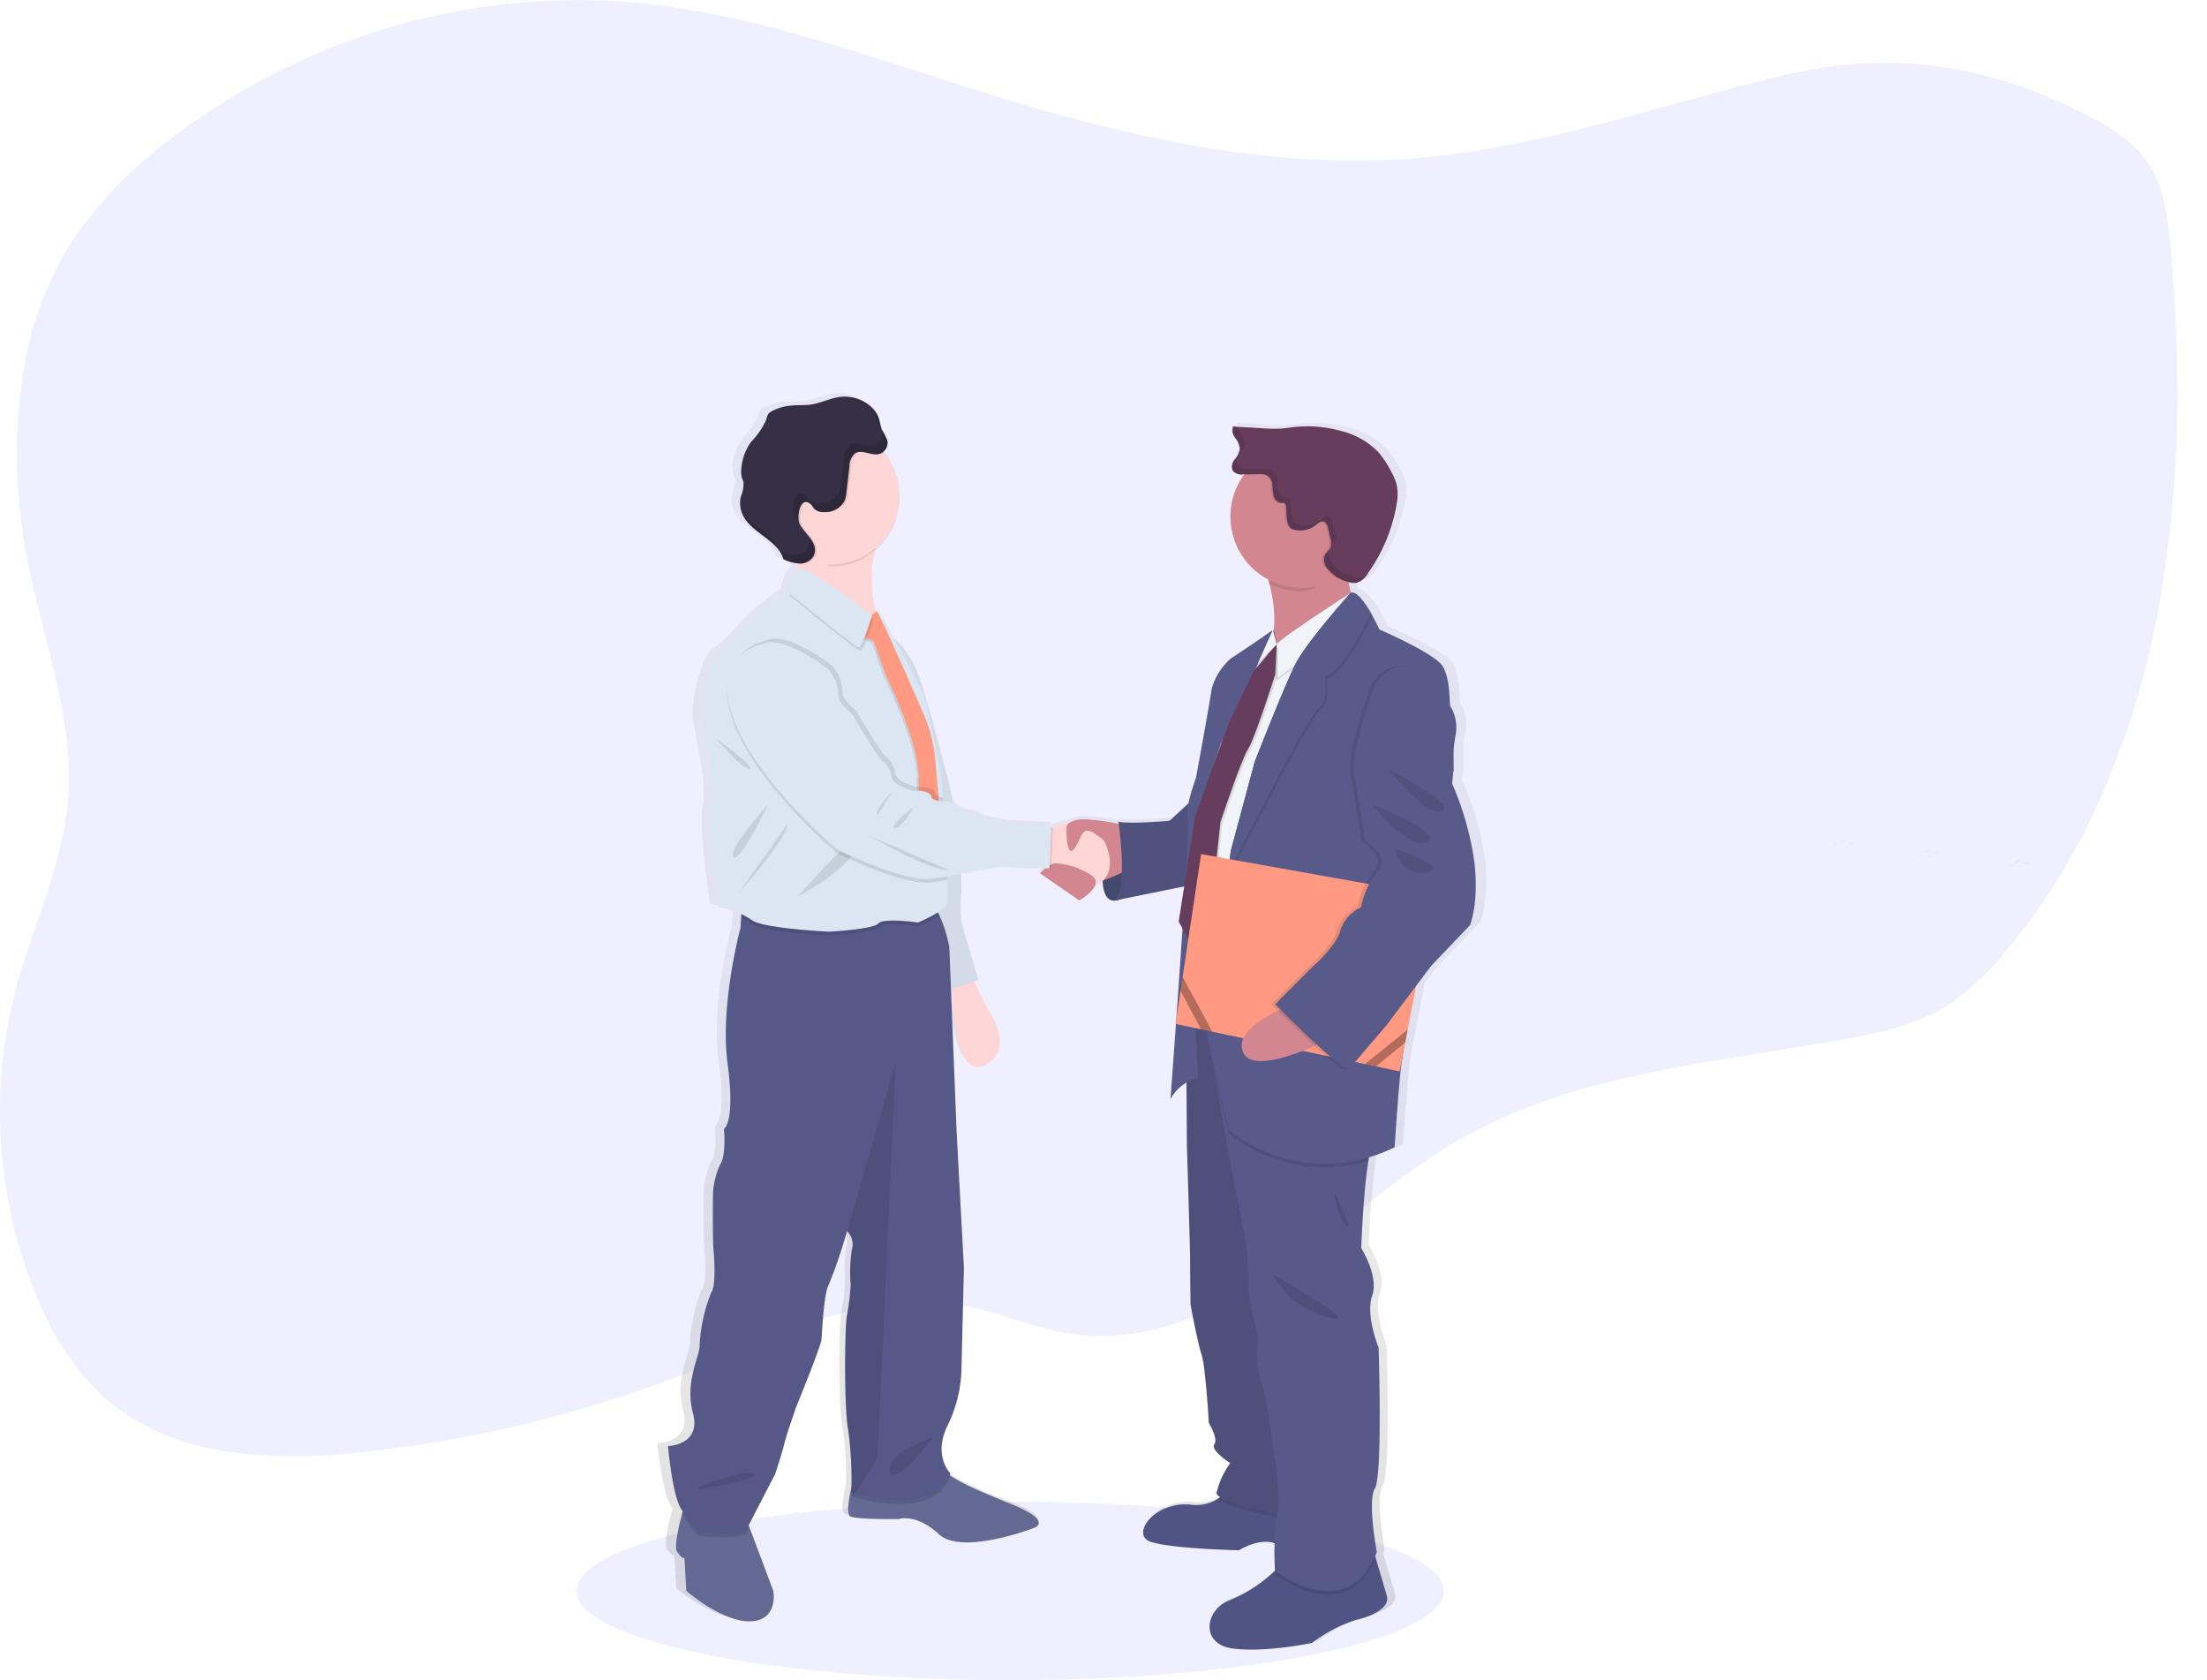 <svg xmlns="http://www.w3.org/2000/svg" xmlns:xlink="http://www.w3.org/1999/xlink" width="267.526" height="203.659" viewBox="0 0 267.526 203.659">
  <defs>
    <linearGradient id="linear-gradient" x1="0.5" y1="1" x2="0.5" gradientUnits="objectBoundingBox">
      <stop offset="0" stop-color="gray" stop-opacity="0.251"/>
      <stop offset="0.54" stop-color="gray" stop-opacity="0.122"/>
      <stop offset="1" stop-color="gray" stop-opacity="0.102"/>
    </linearGradient>
  </defs>
  <g id="professionals-illustration" transform="translate(-6.904 -1.773)">
    <path id="Path_1245" data-name="Path 1245" d="M384.983,114.812c-.049.277-.1.554-.151.828a100.354,100.354,0,0,1-8.624,26.822c-.138.277-.275.554-.415.831a76.6,76.6,0,0,1-9.722,14.714,30.817,30.817,0,0,1-6.983,6.431c-3.746,2.347-8.125,3.3-12.429,4.078-4.47.812-9,1.491-13.522,2.222q-2.409.383-4.789.812c-4.366.775-8.7,1.672-12.933,2.861a67.561,67.561,0,0,0-15.09,6.088q-.574.311-1.134.66c-.374.224-.75.451-1.119.682s-.732.461-1.093.7c-.187.121-.374.243-.558.37s-.366.24-.545.364c-.54.361-1.07.731-1.6,1.105l-.021.016c-.35.246-.7.5-1.038.75-1.957,1.426-3.873,2.913-5.789,4.411l-1.2.934-1.866,1.447c-.363.283-.735.566-1.1.847-.26.205-.519.411-.8.623-1.36,1.027-2.739,2.036-4.153,3-.335.23-.672.461-1.012.685a53.425,53.425,0,0,1-8.935,4.831l-.042.019a35.66,35.66,0,0,1-4.745,1.606c-.927.243-1.856.442-2.8.594a25.043,25.043,0,0,1-7.58.128c-4.95-.688-9.589-2.966-14.537-3.735-10.186-1.556-20.079,3.458-29.658,7.386q-3.533,1.447-7.118,2.711c-1.589.563-3.183,1.1-4.789,1.609a153.358,153.358,0,0,1-30.034,6.316,70.609,70.609,0,0,1-12.759.339,39.388,39.388,0,0,1-4.787-.623,27.875,27.875,0,0,1-14.428-6.91,33.681,33.681,0,0,1-7.487-11.517,57.429,57.429,0,0,1-3.87-13.864c-.1-.657-.187-1.317-.26-1.977q-.195-1.693-.291-3.405a57.922,57.922,0,0,1,1.786-18.007c1.713-6.512,4.569-12.762,5.825-19.324q.078-.417.148-.831.257-1.495.382-3.016c.641-8.062-1.817-15.921-3.746-23.806-.067-.274-.135-.551-.2-.828q-.312-1.314-.6-2.624a65.3,65.3,0,0,1-.691-25.58c.049-.277.109-.554.166-.828a40.908,40.908,0,0,1,5.872-14.421,50.264,50.264,0,0,1,11.071-11.492q3.055-2.4,6.318-4.479,2.336-1.494,4.787-2.829a80.9,80.9,0,0,1,42.809-9.883c.779.04,1.558.09,2.336.159s1.63.149,2.445.24c9.516,1.108,18.776,3.782,27.971,6.7,3.081.98,6.157,1.986,9.231,2.973,1.368.436,2.733.872,4.1,1.295,6.7,2.076,13.5,3.956,20.383,5.36q2.391.495,4.787.9a114.936,114.936,0,0,0,16.741,1.7q3.268.078,6.539-.068,1.651-.072,3.3-.215c11.383-.962,22.384-4.18,33.4-7.187q2.391-.654,4.789-1.289c2.1-.554,4.195-1.089,6.3-1.584,13.117-3.091,24.809-1.314,37,5.064,2.772,1.447,5.542,3.2,7.24,5.914s2.123,6.054,2.44,9.276c.449,4.588.742,9.235.854,13.908,0,.274,0,.551.016.828A149.046,149.046,0,0,1,384.983,114.812Z" transform="translate(-116.176 -40.769)" fill="#6c63ff" opacity="0.1"/>
    <path id="Path_1259" data-name="Path 1259" d="M1022.32,444.492c.195-.083.4.075.607.114.119.023.241,0,.361.023.241.031.48.192.711.112" transform="translate(-770.985 -338.36)" fill="#d3dae1"/>
    <path id="Path_1260" data-name="Path 1260" d="M1021.34,445.062c.192-.083.4.073.607.114.119.021.241,0,.361.021.241.034.48.195.711.114" transform="translate(-770.26 -338.781)" fill="#d3dae1"/>
    <path id="Path_1261" data-name="Path 1261" d="M1019.08,446.2c.195-.083.4.073.61.112.117.023.241,0,.358.023.244.034.483.195.711.112" transform="translate(-768.586 -339.625)" fill="#d3dae1"/>
    <path id="Path_1264" data-name="Path 1264" d="M940.32,435.161c.195-.083.4.073.607.114.119.021.241,0,.361.021.241.034.48.195.711.114" transform="translate(-710.271 -331.451)" fill="#d3dae1"/>
    <path id="Path_1265" data-name="Path 1265" d="M939.34,435.731c.192-.083.4.073.607.112.119.023.241,0,.361.023.241.034.48.195.711.112" transform="translate(-709.546 -331.873)" fill="#d3dae1"/>
    <path id="Path_1266" data-name="Path 1266" d="M937.08,436.862c.195-.083.4.075.61.114.117.023.241,0,.358.023.244.031.483.195.711.112" transform="translate(-707.872 -332.711)" fill="#d3dae1"/>
    <path id="Path_1269" data-name="Path 1269" d="M979.65,439.831c.195-.083.4.073.61.112.117.023.239,0,.358.023.241.031.483.195.711.112" transform="translate(-739.392 -334.909)" fill="#d3dae1"/>
    <path id="Path_1270" data-name="Path 1270" d="M978.67,440.392c.195-.083.4.075.61.114.117.023.239,0,.358.023.241.031.483.195.711.112" transform="translate(-738.666 -335.324)" fill="#d3dae1"/>
    <path id="Path_1271" data-name="Path 1271" d="M976.42,441.531c.192-.083.4.073.607.114.119.021.241,0,.361.021.241.034.48.195.711.114" transform="translate(-737 -336.168)" fill="#d3dae1"/>
    <ellipse id="Ellipse_449" data-name="Ellipse 449" cx="52.561" cy="10.82" rx="52.561" ry="10.82" transform="translate(76.796 183.793)" fill="#6c63ff" opacity="0.1"/>
    <path id="Path_1272" data-name="Path 1272" d="M488,282.672a35.213,35.213,0,0,0-2.78-9.628l.169-1.661s.036-.831-.018-2.077a9.449,9.449,0,0,1,.3-2.305,4.746,4.746,0,0,0-.683-3.375c-.114-.164.057-3.323-.966-4.872s-7.834-4.431-7.834-4.431-.366-.766-.883-1.661l.047-.091a9.761,9.761,0,0,0-1.557-2.1c-.418-.447-.82-.7-1.145-.576a9.344,9.344,0,0,1-.3-1.316c.068.018.138.036.205.049a2.119,2.119,0,0,0,.857.021,2.545,2.545,0,0,0,1.407-1.246,19.862,19.862,0,0,0,3.585-8.771,5.576,5.576,0,0,0-.091-1.937,6.532,6.532,0,0,0-.607-1.415,11.37,11.37,0,0,0-1.713-2.526,9.76,9.76,0,0,0-4.6-2.521,15.933,15.933,0,0,0-5.945-.444c-.519.06-1.038.145-1.557.179a16.176,16.176,0,0,1-1.975-.034l-3.4-.2-.016-.052-.566-.034a1.433,1.433,0,0,0,.278,1.386,2.366,2.366,0,0,1,.574,1.339,2.738,2.738,0,0,1-.657,1.3,1.249,1.249,0,0,0-.21,1.358.778.778,0,0,0,.138.151,1.711,1.711,0,0,0,1.249.332h.078a8.455,8.455,0,0,0-1.721,5.119,8.608,8.608,0,0,0,4.7,7.627c.049.169.1.343.145.519a15.9,15.9,0,0,1,.545,5.612l-.06.13-.036-.138s-4,2.715-5.192,3.434a7.5,7.5,0,0,0-2.44,3.821c-.057.665-1.931,10.687-1.931,10.687a24.569,24.569,0,0,0-.94,3.094l-2.391,2.1s-4.932.444-6.36.112l.042.275a21.572,21.572,0,0,0-3.831-.519,4.063,4.063,0,0,0-2.077.278l-.049.023-.039.018a8.229,8.229,0,0,0-2.181.613c-.083.034-.158.068-.231.1l.016-.34-5.337-.275-2.726-.553s-.966-.779-1.534-.665-1.76-.665-1.76-.665a4.757,4.757,0,0,0-.877-.545c-.091-.628-.148-1.01-.148-1.01s-2.121-8.416-3.71-13.364a11.39,11.39,0,0,0-3.5-5.641c-.4-.7-.667-1.153-.667-1.153a5.155,5.155,0,0,0-1.373-2.009c-.039-.062-.068-.093-.083-.093a.3.3,0,0,0-.153.023,16.512,16.512,0,0,1-.023-7.435,8.206,8.206,0,0,0,3-6.324q0-.054,0-.109v-.112a8.169,8.169,0,0,0-1.929-5.27l-.088-.1a.691.691,0,0,0,.068-.055,1.391,1.391,0,0,0,.491-1.339,9.182,9.182,0,0,0-.706-1.363,8.825,8.825,0,0,1-.288-1.111,3.426,3.426,0,0,0-.818-1.425l.039.1a4.933,4.933,0,0,0-4.343-1.459c-1.171.187-2.261.732-3.437.9-.844.119-1.7.042-2.552.127a6.622,6.622,0,0,0-2.264.654,1.3,1.3,0,0,0-.48.353,1.9,1.9,0,0,0-.239.667,8.815,8.815,0,0,1-1.864,2.679,6.269,6.269,0,0,0-1.256,3.463,2.711,2.711,0,0,0,.091.947c.057.184.145.358.187.545a3.741,3.741,0,0,1-.314,1.705,3.32,3.32,0,0,0,.184,2.165c1.025,2.295,4.392,3.061,5.093,5.469a6.7,6.7,0,0,0,1.685.519c.047.239.088.48.122.724a.2.2,0,0,0-.044.026,5.163,5.163,0,0,0-1.134,2.6l-.109.088c-.371.306-1.641,1.334-2.788,2.126-1.363.942-3.634,4.1-5.223,5.041s-2.9,6.749-2.554,8.86,1.76,8.029,1.191,10.189.851,12.016.851,12.016a14.51,14.51,0,0,1,2.783.825l-.029.431-.086,1.3s-2.573,9.3-1.589,16.466-.454,7.9-.454,7.9.3,3.175-.454,4.283a9.217,9.217,0,0,0-.909,3.543s-.075,5.464.075,7.009.226,4.358-.3,5.023-1.513,5.018-1.438,6.347-1.892,4.358-.833,8.27-3.115,3.987-3.115,3.987.532,5.971,1.667,7.679l.166.244c-.029.1-.057.2-.088.314-.428,1.558-1.015,4.016-.607,4.61.6.888.909.737.909.737l.226,3.987s4.543,3.839,8.026,3.694,2.8-3.694,2.8-3.694l-2.967-7.694-.1-.26,3.3-6.23s.909-2.731,1.134-3.691,1.459-4.364,1.459-4.364,3.115-7.383,3.18-8.27.3-5.682.909-6.645a61.49,61.49,0,0,0,2.271-6.49l.042.036a2.188,2.188,0,0,1,.566,2.178,17.4,17.4,0,0,0-.153,4.281,29.123,29.123,0,0,1-.454,3.694c-.3,1.256-.376,11.518.153,13.953a39.5,39.5,0,0,1,.389,6.98c-.356,1.467-.667,3.289-.088,3.5.986.371,5.983.3,5.983.3s2.118-.74,5,1.846,11.733-.737,11.733-.737,2.726-.74-2.65-2.879a45.715,45.715,0,0,1-7.756-3.551c.036-.07.075-.14.109-.215,0,0-2.2-2.077-.379-5.758a16.034,16.034,0,0,0,1.742-6.793l.3-12.406-.909-16.468-.7-17.283.125-.042c.119,3.177.74,10.742,3.987,9.275,4.088-1.846.6-6.645.6-6.645L425.757,297l.548-.187-2.053-6.635a14.964,14.964,0,0,1-.078-3.912,15.5,15.5,0,0,0-.047-2.284,40.957,40.957,0,0,1,5.727-.854c.545.132,3.6.158,4.795.164-.392.306-.706.61-.706.61l4.883,3.286s1.656-.906,2-1.866a2.154,2.154,0,0,0,.914-.488c.052,1.134.353,2.362,1.4,2.391a1.817,1.817,0,0,0,.763-.151l7.985-1.581-.685,4.281.478.849c-.241,3.611-.519,7.445-.763,10.817l-.112.737.057.013c-.379,5.192-.683,9.124-.683,9.124a4.784,4.784,0,0,1,1.991-2l.052,7.7s.4,12.182.4,13.844.055,5.371.055,5.371.854,4.54,1.363,6.035.909,8.307.909,8.307,1.194,1.882.683,2.6,1.988,2.269,1.988,2.269a9.746,9.746,0,0,0-1.705,3.6c-.013.166.151.343.446.519-.093.075-.189.151-.3.223a5.186,5.186,0,0,1-3.442.7c-4.431-.389-7.554,3.71-4.828,4.54s10.9,1,10.9,1,2.476-1.545,4.413-.849c-.029,1.625.052,3.115.065,3.312l-.023.018a18.008,18.008,0,0,1-5.54,3.554c-3.115,1.051-3.806,5.316.226,5.869s9.937-.665,9.937-.665a18.316,18.316,0,0,1,5.394-2.767c2.329-.5,4.317-1.607,3.92-2.936-.26-.849-.927-3.074-1.378-4.569q-.039-.135-.078-.26c.07-.156.14-.317.205-.483,0,0-1.192-6.2-.226-7.751s.454-17.057.454-17.057-1.648-3.93-.794-6.311-1.363-5.76-1.363-5.76a105.227,105.227,0,0,1,.89-10.547l.086-.467a21.268,21.268,0,0,0,3.167-1.223s.569-8.53.909-10.467c.034-.182.081-.475.138-.857l.26-1.368h0l.306-1.557h0l1.038-5.309,1.874-2.425,4.828-4.932S488.566,287.6,488,282.672Zm-74.46-30.457-.036.026a.451.451,0,0,1-.013-.057A.234.234,0,0,0,413.538,252.215Zm47.7,6.046-.187.408.683-.68-.927,1.038.311-.654Zm-4.61,9.527c-.179.475-.371.989-.571,1.524l.366-1.093Z" transform="translate(-301.082 -176.662)" fill="url(#linear-gradient)"/>
    <path id="Path_1273" data-name="Path 1273" d="M595.65,441.923s-.636,4.234,1.272,4.288,3.182-3.266,3.182-3.266l-.779-2.656Z" transform="translate(-454.998 -335.266)" fill="#585b8a"/>
    <path id="Path_1274" data-name="Path 1274" d="M595.65,441.923s-.636,4.234,1.272,4.288,3.182-3.266,3.182-3.266l-.779-2.656Z" transform="translate(-454.998 -335.266)" opacity="0.2"/>
    <path id="Path_1275" data-name="Path 1275" d="M405.457,758.786c-3.4.148-7.824-3.689-7.824-3.689l-.221-3.985s-.293.148-.885-.737c-.4-.594.174-3.058.592-4.608.2-.758.369-1.3.369-1.3l7.45,1.994.356.942,2.892,7.689S408.85,758.638,405.457,758.786Z" transform="translate(-307.541 -560.485)" fill="#636992"/>
    <path id="Path_1276" data-name="Path 1276" d="M499.189,731.975s-8.631,3.32-11.422.737-4.87-1.846-4.87-1.846-4.87.075-5.83-.3c-.566-.215-.26-2.061.093-3.53.239-1.015.5-1.853.5-1.853s8.483-2.879,9.812-1.109a6.362,6.362,0,0,0,1.415,1.35c1.537,1.111,3.938,2.118,7.736,3.668C501.844,731.235,499.189,731.975,499.189,731.975Z" transform="translate(-367.041 -544.961)" fill="#636992"/>
    <path id="Path_1277" data-name="Path 1277" d="M527.239,496.35l2.36,4.722s3.4,4.8-.589,6.64S525.1,497.09,525.1,497.09Z" transform="translate(-402.837 -376.774)" fill="#ffd6d6"/>
    <path id="Path_1278" data-name="Path 1278" d="M495.25,338.61s2.583,1.181,4.133,6.124S503,358.089,503,358.089s1.4,9.516,1.178,11.879a15.316,15.316,0,0,0,.075,3.909l1.991,6.64-3.985,1.4-6.124-23.462Z" transform="translate(-380.736 -259.981)" fill="#dce6f2"/>
    <path id="Path_1279" data-name="Path 1279" d="M495.25,338.61s2.583,1.181,4.133,6.124S503,358.089,503,358.089s1.4,9.516,1.178,11.879a15.316,15.316,0,0,0,.075,3.909l1.991,6.64-3.985,1.4-6.124-23.462Z" transform="translate(-380.736 -259.981)" opacity="0.05"/>
    <path id="Path_1280" data-name="Path 1280" d="M406.987,746.481l.356.942-.436.833c-1.7.737-5.9.148-5.9.148s-.779-.989-1.843-2.617c.2-.758.369-1.3.369-1.3Z" transform="translate(-309.589 -560.5)" opacity="0.1"/>
    <path id="Path_1281" data-name="Path 1281" d="M490.249,725.776c-2.152,4.875-9.467,3.066-11.5,2.456-.335-.1-.519-.169-.519-.169s.013-.4.018-1.023c.239-1.015.5-1.854.5-1.854s8.483-2.879,9.812-1.108a6.366,6.366,0,0,0,1.415,1.35A2.5,2.5,0,0,0,490.249,725.776Z" transform="translate(-368.134 -544.961)" opacity="0.1"/>
    <path id="Path_1282" data-name="Path 1282" d="M426.491,525.083c-1.77,3.686.371,5.755.371,5.755-2.152,4.872-9.467,3.066-11.5,2.453-.335-.1-.519-.166-.519-.166a44.945,44.945,0,0,0-.369-7.528c-.517-2.435-.444-12.689-.148-13.942a29.681,29.681,0,0,0,.441-3.691,17.985,17.985,0,0,1,.148-4.278,2.209,2.209,0,0,0-.55-2.175l-.039-.039a61.429,61.429,0,0,1-2.214,6.49c-.592.955-.81,5.755-.885,6.64s-3.1,8.265-3.1,8.265-1.179,3.393-1.4,4.351-1.108,3.691-1.108,3.691l-3.556,6.864c-1.7.737-5.9.148-5.9.148s-.81-1.038-1.918-2.731-1.622-7.671-1.622-7.671,4.057-.075,3.024-3.985.885-6.936.812-8.265a19.643,19.643,0,0,1,1.4-6.344c.517-.665.441-3.468.293-5.018s-.073-7.009-.073-7.009a9.371,9.371,0,0,1,.885-3.541c.737-1.106.444-4.281.444-4.281s1.4-.737.441-7.894,1.558-16.453,1.558-16.453l.086-1.3.135-2.1s21.1-1.329,22.8.293a5.6,5.6,0,0,1,1.077,1.545,15.368,15.368,0,0,1,1.22,3.928l.885,22.356.885,16.453-.3,12.4A16.478,16.478,0,0,1,426.491,525.083Z" transform="translate(-304.747 -350.464)" fill="#565988"/>
    <path id="Path_1283" data-name="Path 1283" d="M481.488,538.42l-2.214,47.956-2.658,4.371c-.335-.1-.519-.166-.519-.166a44.941,44.941,0,0,0-.369-7.528c-.517-2.435-.444-12.689-.148-13.942a29.689,29.689,0,0,0,.441-3.691,17.989,17.989,0,0,1,.148-4.278,2.209,2.209,0,0,0-.55-2.175l.036-.26Z" transform="translate(-366.001 -407.923)" opacity="0.1"/>
    <path id="Path_1284" data-name="Path 1284" d="M406.725,731.958s5.755-2.287,6.64-1.557-6.786,1.843-6.786,1.843Z" transform="translate(-315.083 -549.961)" opacity="0.1"/>
    <path id="Path_1285" data-name="Path 1285" d="M501.325,713.5c-.221.075-5.828,2.077-5.311,4.205S501.325,713.5,501.325,713.5Z" transform="translate(-381.277 -537.554)" opacity="0.1"/>
    <path id="Path_1286" data-name="Path 1286" d="M449.07,285.246s1.879,4.538.885,6.863,10.734,6.308,10.734,6.308-3.429-8.855-.109-13.836S449.07,285.246,449.07,285.246Z" transform="translate(-346.543 -218.457)" fill="#ffd6d6"/>
    <path id="Path_1287" data-name="Path 1287" d="M663.212,773.447a17.712,17.712,0,0,0-5.257,2.767s-5.755,1.217-9.685.665-3.263-4.815-.221-5.867a17.663,17.663,0,0,0,5.4-3.549c.5-.459.794-.779.794-.779l11.014-2.214s.179.615.428,1.464c.441,1.5,1.093,3.72,1.342,4.566C667.417,771.842,665.481,772.948,663.212,773.447Z" transform="translate(-492.014 -575.293)" fill="#505484"/>
    <path id="Path_1288" data-name="Path 1288" d="M637.4,742.364s-4.649.5-6.586-.607-4.7.664-4.7.664-7.969-.166-10.625-1,.387-4.932,4.7-4.538a4.959,4.959,0,0,0,3.357-.7A3.536,3.536,0,0,0,625.008,734l9.345.553,1.3,3.312Z" transform="translate(-469.024 -552.733)" fill="#505484"/>
    <path id="Path_1289" data-name="Path 1289" d="M661.617,739.376s-10.861-1.776-12.247-3.185A3.536,3.536,0,0,0,650.832,734l9.345.553,1.3,3.312Z" transform="translate(-494.848 -552.733)" opacity="0.1"/>
    <path id="Path_1290" data-name="Path 1290" d="M634.52,513.279l.112,16.211s.387,12.175.387,13.836.055,5.366.055,5.366.831,4.538,1.329,6.033.885,8.307.885,8.307,1.163,1.882.664,2.6,1.937,2.269,1.937,2.269a9.7,9.7,0,0,0-1.659,3.6c-.1,1.438,12.393,3.481,12.393,3.481l-4.867-49.911-3.876-12.5Z" transform="translate(-483.853 -388.776)" fill="#575988"/>
    <path id="Path_1291" data-name="Path 1291" d="M634.52,513.279l.112,16.211s.387,12.175.387,13.836.055,5.366.055,5.366.831,4.538,1.329,6.033.885,8.307.885,8.307,1.163,1.882.664,2.6,1.937,2.269,1.937,2.269a9.7,9.7,0,0,0-1.659,3.6c-.1,1.438,12.393,3.481,12.393,3.481l-4.867-49.911-3.876-12.5Z" transform="translate(-483.853 -388.776)" opacity="0.1"/>
    <path id="Path_1292" data-name="Path 1292" d="M688.247,765.947c-3.616,8.621-12.216,1.968-12.216,1.968s0-.166-.021-.452c.5-.459.794-.779.794-.779l11.014-2.214S688,765.1,688.247,765.947Z" transform="translate(-514.573 -575.293)" opacity="0.1"/>
    <path id="Path_1293" data-name="Path 1293" d="M664.108,573.5c-3.543,9.086-12.341,2.269-12.341,2.269a31.792,31.792,0,0,1,.278-6.861c.555-2.157-.61-8.634-.61-8.634s-.665-5.755-1.272-7.081a12.62,12.62,0,0,1-.553-4.205,8.03,8.03,0,0,0-.278-3.211,21.615,21.615,0,0,1-.779-4.205,44.378,44.378,0,0,0-.5-6.695l-1.716-8.566-3.1-17.543.968-.166,17.348-3.042s3.266,16.614,2.157,18.316a7.146,7.146,0,0,0-.623,2.245c-.633,3.769-.87,10.537-.87,10.537s2.157,3.375,1.329,5.755.779,6.308.779,6.308.5,15.495-.444,17.044S664.108,573.5,664.108,573.5Z" transform="translate(-490.309 -383.593)" fill="#575988"/>
    <path id="Path_1294" data-name="Path 1294" d="M680.372,299.433S664.657,310.5,668.2,304.965c1.908-2.98,1.557-6.775.81-9.641a22.758,22.758,0,0,0-1.558-4.229s13.353-5.68,11.583-.589a9.535,9.535,0,0,0-.519,3.7A9.865,9.865,0,0,0,680.372,299.433Z" transform="translate(-508.235 -222.795)" fill="#d28690"/>
    <path id="Path_1295" data-name="Path 1295" d="M585.041,426.107s-6.64-1.918-7.746-.036.332,6.012,2.336,6.677,6.6-2.251,6.6-2.251Z" transform="translate(-441.198 -324.126)" fill="#d28690"/>
    <path id="Path_1296" data-name="Path 1296" d="M610.359,416l-2.767,2.547s-4.815.441-6.2.109c0,0,1.275,8.522-.553,9.574l11.178-2.269Z" transform="translate(-458.916 -317.282)" fill="#585b8a"/>
    <path id="Path_1297" data-name="Path 1297" d="M610.359,416l-2.767,2.547s-4.815.441-6.2.109c0,0,1.275,8.522-.553,9.574l11.178-2.269Z" transform="translate(-458.916 -317.282)" opacity="0.1"/>
    <path id="Path_1298" data-name="Path 1298" d="M453.245,250.461a8.307,8.307,0,0,1-8.307,8.307c-4.262-2.048-8.307-3.715-8.307-8.307a8.307,8.307,0,1,1,16.6,0Z" transform="translate(-337.329 -188.321)" opacity="0.1"/>
    <path id="Path_1299" data-name="Path 1299" d="M453.349,250.595a8.291,8.291,0,1,1-1.879-5.251A8.291,8.291,0,0,1,453.349,250.595Z" transform="translate(-337.433 -188.678)" fill="#ffd6d6"/>
    <path id="Path_1300" data-name="Path 1300" d="M450.827,463.2a18.782,18.782,0,0,1-2.573,1.334s-4.205-.61-4.813.109-5.971,1-5.971,1-8.19-.387-9.407-1.438a4.984,4.984,0,0,0-1.243-.737l.135-2.1s21.1-1.329,22.8.293a5.594,5.594,0,0,1,1.072,1.545Z" transform="translate(-330.069 -350.486)" opacity="0.1"/>
    <path id="Path_1301" data-name="Path 1301" d="M438.358,348.7c-.166.94-3.6,2.378-3.6,2.378s-4.205-.607-4.813.112-5.97,1-5.97,1-8.19-.389-9.407-1.441a10.562,10.562,0,0,0-3.93-1.557s-1.384-9.849-.828-12.006-.831-8.081-1.163-10.184.94-7.912,2.489-8.852,3.764-4.1,5.091-5.036c1.119-.792,2.354-1.817,2.715-2.126l.106-.088a5.239,5.239,0,0,1,1.108-2.6c.885-.88,9.018,5.589,9.018,5.589s.057.5.61-.441c.125-.21,1.2,1.337,1.384,1.991,0,0,4.426,7.749,4.7,9.345s1.438,6.806,1.659,8.078c.057.327.151,1.474.26,3.011.021.3.039.62.062.953.164,2.549.34,5.8.446,8.265,0,.28.023.55.031.81A27.557,27.557,0,0,1,438.358,348.7Z" transform="translate(-316.575 -237.482)" fill="#dce6f2"/>
    <path id="Path_1302" data-name="Path 1302" d="M415,387.21s3.042,3.707,4.039,3.707S415,387.21,415,387.21Z" transform="translate(-321.318 -295.965)" opacity="0.1"/>
    <path id="Path_1303" data-name="Path 1303" d="M427.2,417.91s-4.981,5.423-4.317,6.42S427.2,417.91,427.2,417.91Z" transform="translate(-327.111 -318.696)" opacity="0.1"/>
    <path id="Path_1304" data-name="Path 1304" d="M425.62,435.491s5.711-6.253,5.97-8.411Z" transform="translate(-329.181 -325.485)" opacity="0.1"/>
    <path id="Path_1305" data-name="Path 1305" d="M453.33,441.839s6.586-3.486,7.139-6.253S453.33,441.839,453.33,441.839Z" transform="translate(-349.698 -331.392)" opacity="0.1"/>
    <path id="Path_1306" data-name="Path 1306" d="M482.914,329.522,482,331.733l1.521.719,1.5,4.179s4.122,8.245,3.956,12.533a75.975,75.975,0,0,0,.748,10.734l2.378-.441-1.121-12.613a18.2,18.2,0,0,0-1.448-5.662c-1.9-4.351-5.436-12.382-5.659-12.382-.3,0-.091.112-.091.112Z" transform="translate(-370.925 -252.718)" opacity="0.1"/>
    <path id="Path_1307" data-name="Path 1307" d="M483.764,328.669l-.914,2.214,1.524.719,1.493,4.179s4.122,8.245,3.956,12.533a75.971,75.971,0,0,0,.748,10.734l2.38-.441-1.124-12.613a18.124,18.124,0,0,0-1.446-5.662c-1.9-4.353-5.436-12.382-5.656-12.382-.306,0-.093.112-.093.112Z" transform="translate(-371.555 -252.088)" fill="#ff9981"/>
    <path id="Path_1308" data-name="Path 1308" d="M574.476,434.026c-1.158-.088-3.935-1.493-5.039-2.077l-.467-.26.057-4.286a7.527,7.527,0,0,1,.846-.428c1.474-.644,4.5-1.519,6.015,1.3C577.934,432.051,575.943,434.125,574.476,434.026Z" transform="translate(-435.319 -324.924)" fill="#ffd6d6"/>
    <path id="Path_1309" data-name="Path 1309" d="M451.342,245.264a1.228,1.228,0,0,1-.387.158c-.963.21-2.059-.618-2.884-.086a2.09,2.09,0,0,0-.688,1.6q-.177,1.558-.353,3.094a3.819,3.819,0,0,1-.228,1.067,2.677,2.677,0,0,1-2.547,1.355,1.519,1.519,0,0,1-1.1-.363c-.179-.182-.275-.436-.472-.6-1.3-1.088-1.692,1.578-1.35,2.336.55,1.238,2.505,2.432,1.685,4.005a1.5,1.5,0,0,1-.6.6,8.307,8.307,0,1,1,8.925-13.171Z" transform="translate(-337.306 -188.598)" opacity="0.1"/>
    <path id="Path_1310" data-name="Path 1310" d="M434.844,240.773c.195.164.293.418.472.6a1.521,1.521,0,0,0,1.1.363,2.663,2.663,0,0,0,2.544-1.358,3.7,3.7,0,0,0,.231-1.064l.353-3.094a2.081,2.081,0,0,1,.688-1.6c.826-.519,1.921.3,2.884.086a1.41,1.41,0,0,0,1.038-1.625,9.146,9.146,0,0,0-.685-1.36,8.892,8.892,0,0,1-.283-1.108c-.537-2.014-2.9-3.146-4.958-2.809-1.142.189-2.2.735-3.349.9-.82.119-1.659.042-2.487.13a6.276,6.276,0,0,0-2.206.652,1.282,1.282,0,0,0-.467.353,1.95,1.95,0,0,0-.234.665,8.874,8.874,0,0,1-1.817,2.679,6.383,6.383,0,0,0-1.23,3.455,2.77,2.77,0,0,0,.088.947c.055.182.14.358.182.545a3.8,3.8,0,0,1-.306,1.7,3.406,3.406,0,0,0,.182,2.165c1,2.292,4.281,3.058,4.963,5.464a5.451,5.451,0,0,0,1.931.519,1.863,1.863,0,0,0,1.7-.87c.818-1.558-1.134-2.767-1.685-4C433.149,242.346,433.536,239.683,434.844,240.773Z" transform="translate(-329.685 -177.893)" fill="#353045"/>
    <path id="Path_1311" data-name="Path 1311" d="M679.075,290.506a9.538,9.538,0,0,0-.519,3.7c-.4.34-.836-.678-1.3-.415-1.267.732-2.731,2.474-4.3,2.474a8.611,8.611,0,0,1-3.912-.937,22.749,22.749,0,0,0-1.557-4.229S680.846,285.415,679.075,290.506Z" transform="translate(-508.264 -222.795)" opacity="0.1"/>
    <path id="Path_1312" data-name="Path 1312" d="M672.528,259.134a8.634,8.634,0,1,1-8.634-8.634A8.634,8.634,0,0,1,672.528,259.134Z" transform="translate(-499.209 -194.743)" fill="#d28690"/>
    <path id="Path_1313" data-name="Path 1313" d="M659.535,324.44s-1.625,1.77-1.846,1.916-4.932,19.988-5.015,20.219-5.61,18.148-5.61,18.148l-8.854,4.353.74-21.914,6.49-18.072s2.142-2.435,2.8-3.32,8.927-6.2,8.927-6.2l1.412,2.91Z" transform="translate(-486.585 -245.884)" fill="#f0f3f7"/>
    <path id="Path_1314" data-name="Path 1314" d="M686.345,324.19l-10.181,7.289-.164-4c.665-.885,8.927-6.2,8.927-6.2Z" transform="translate(-514.565 -247.15)" opacity="0.1"/>
    <path id="Path_1315" data-name="Path 1315" d="M687.209,322.48l-10.181,7.289-.158-4c.664-.888,8.927-6.2,8.927-6.2Z" transform="translate(-515.209 -245.884)" fill="#f0f3f7"/>
    <path id="Path_1316" data-name="Path 1316" d="M639.791,336.59l.34,1.781-2.277,2.313,1.817-4.068s-3.894,2.713-5.062,3.432a7.39,7.39,0,0,0-2.38,3.819c-.044.665-1.882,10.679-1.882,10.679s-1.384,3.707-.994,4.758-2.1,34.2-2.1,34.2a4.932,4.932,0,0,1,3.328-2.552l-.888-19.588s1.08-13.031,1.134-13.2l2.518-7.72Z" transform="translate(-478.47 -258.485)" fill="#585b8a"/>
    <path id="Path_1317" data-name="Path 1317" d="M643.871,344.3l-.177,3.634s-2.464,7.775-3.292,9.047-3.349,8.855-3.349,8.855l-1.42,13.171-2.435,1.108-1.2-2.209,1.994-12.72s3.761-10.734,4.317-11.842l2.775-5.846Z" transform="translate(-481.987 -264.194)" opacity="0.1"/>
    <path id="Path_1318" data-name="Path 1318" d="M642.989,343.45l-.174,3.634s-2.464,7.775-3.294,9.047-3.346,8.855-3.346,8.855l-1.412,13.169-2.435,1.106-1.218-2.212,1.994-12.72s3.761-10.737,4.314-11.842l2.8-5.838Z" transform="translate(-481.328 -263.565)" fill="#663d5c"/>
    <path id="Path_1319" data-name="Path 1319" d="M566.31,446.867l4.758,3.294s3.356-1.882,1.4-3.1a8.667,8.667,0,0,0-4.317-1.4C567.525,445.66,566.31,446.867,566.31,446.867Z" transform="translate(-433.349 -339.242)" fill="#d28690"/>
    <path id="Path_1320" data-name="Path 1320" d="M579.015,425.6a.732.732,0,0,0-.345.626c0,1.01.114,3.684.96,2.476,1.038-1.477.849-2.8,2.435-1.846a9.343,9.343,0,0,1,2.544,2.336l-.441-3.172S580.908,424.412,579.015,425.6Z" transform="translate(-442.501 -324.066)" fill="#d28690"/>
    <path id="Path_1321" data-name="Path 1321" d="M666.1,523.836a7.147,7.147,0,0,0-.623,2.245,18.757,18.757,0,0,1-16.8-3.242,84.665,84.665,0,0,1-2.1-8.852,28.843,28.843,0,0,1,.026-5.425l17.348-3.042S667.213,522.121,666.1,523.836Z" transform="translate(-492.695 -383.563)" opacity="0.1"/>
    <path id="Path_1322" data-name="Path 1322" d="M676.023,336.423a17.2,17.2,0,0,0-.275,4.371l-3.985,18.815s-1.937,14.5-2.269,16.434-.885,10.459-.885,10.459a18.743,18.743,0,0,1-19.988-1.991,84.854,84.854,0,0,1-2.1-8.854c-.555-3.286,1.08-16.453,1.853-22.3.231-1.731.387-2.822.387-2.822l2.9-10.791s3.569-9.1,4.9-11.759,6.666-8.621,6.666-8.621c.662-.421,1.721,1.064,2.508,2.417.594,1.023,1.038,1.973,1.038,1.973s6.64,2.876,7.634,4.413.831,4.7.942,4.87A4.877,4.877,0,0,1,676.023,336.423Z" transform="translate(-492.653 -245.676)" fill="#585b8a"/>
    <path id="Path_1323" data-name="Path 1323" d="M666.632,330.358s.5,2.933-.779,3.819c-1.233.857-10.412,18.906-10.983,20.032.231-1.734.387-2.824.387-2.824l2.9-10.788s3.572-9.1,4.9-11.762,6.669-8.621,6.669-8.621c.662-.421,1.718,1.064,2.505,2.417C671.048,325.093,668.574,329.75,666.632,330.358Z" transform="translate(-498.92 -246.306)" opacity="0.1"/>
    <path id="Path_1324" data-name="Path 1324" d="M665.767,329.508s.5,2.933-.779,3.819-10.409,18.9-10.988,20.03c.231-1.731.387-2.822.387-2.822l2.9-10.791s3.569-9.1,4.9-11.759,6.666-8.621,6.666-8.621c.662-.421,1.721,1.064,2.508,2.417C670.183,324.241,667.706,328.9,665.767,329.508Z" transform="translate(-498.276 -245.676)" fill="#585b8a"/>
    <path id="Path_1325" data-name="Path 1325" d="M606.775,410.686l-3.123,16.248v0l-.3,1.555v0l-.672,3.5-2.868-.607-1.337-.283-18.5-3.92-1.36-.288-3.1-.657.607-4.034.252-1.677,2.24-14.874Z" transform="translate(-426.115 -300.348)" fill="#ff9981"/>
    <path id="Path_1326" data-name="Path 1326" d="M666.483,511.92s-7.359,2.656-5.755,5.81,11.9-2.435,11.9-2.435Z" transform="translate(-503.088 -388.302)" fill="#d28690"/>
    <path id="Path_1327" data-name="Path 1327" d="M703.8,599.1c0,.221.278,3.045,1.384,4.039S703.8,599.1,703.8,599.1Z" transform="translate(-535.149 -452.851)" opacity="0.1"/>
    <path id="Path_1328" data-name="Path 1328" d="M675.24,637.68s1.327,3.652,6.583,5.148S675.24,637.68,675.24,637.68Z" transform="translate(-514.003 -481.416)" opacity="0.1"/>
    <path id="Path_1329" data-name="Path 1329" d="M677.318,259.2a8.631,8.631,0,0,1-4.327,7.484,4.6,4.6,0,0,1-1.3-1.082,1.678,1.678,0,0,1-.444-1.625c.182-.439.662-.716.779-1.171a1.724,1.724,0,0,0-.042-.836c-.1-.428-.187-.857-.28-1.282-.08-.363-.223-.792-.584-.88s-.662.213-.945.436a2.963,2.963,0,0,1-2.855.47c-.833-.449-.6-1.952-.735-2.765a.483.483,0,0,0-.182-.366.758.758,0,0,0-.376-.026,1.084,1.084,0,0,1-.94-.833,7.17,7.17,0,0,1-.151-1.337,1.491,1.491,0,0,0-.6-1.155,1.845,1.845,0,0,0-.984-.161l-1.628.018a8.634,8.634,0,0,1,15.575,5.119Z" transform="translate(-504 -194.807)" opacity="0.1"/>
    <path id="Path_1330" data-name="Path 1330" d="M666.107,253.6c.283-.223.594-.519.945-.434s.5.519.581.877l.28,1.28a1.74,1.74,0,0,1,.044.838c-.132.457-.61.732-.794,1.171a1.677,1.677,0,0,0,.444,1.622,4.673,4.673,0,0,0,2.671,1.6,1.963,1.963,0,0,0,.833.018,2.466,2.466,0,0,0,1.371-1.243,20.137,20.137,0,0,0,3.494-8.766,5.623,5.623,0,0,0-.088-1.934,6.49,6.49,0,0,0-.592-1.415,11.423,11.423,0,0,0-1.669-2.526,9.481,9.481,0,0,0-4.486-2.515,15.191,15.191,0,0,0-5.791-.454c-.519.06-1.018.145-1.529.179a15.386,15.386,0,0,1-1.926-.031l-3.821-.228a1.484,1.484,0,0,0,.26,1.386,2.488,2.488,0,0,1,.561,1.339,2.756,2.756,0,0,1-.641,1.3,1.278,1.278,0,0,0-.205,1.358,1.452,1.452,0,0,0,1.3.426l1.926-.021a1.84,1.84,0,0,1,.979.169,1.5,1.5,0,0,1,.6,1.155,7.629,7.629,0,0,0,.151,1.337,1.08,1.08,0,0,0,.94.833.7.7,0,0,1,.376.029.478.478,0,0,1,.182.363c.135.813-.114,2.313.735,2.765A2.989,2.989,0,0,0,666.107,253.6Z" transform="translate(-499.699 -188.168)" fill="#663d5c"/>
    <path id="Path_1331" data-name="Path 1331" d="M690.791,353.4a4.231,4.231,0,0,0-4.452,2.842c-1.038,2.957-2.77,8.291-2.336,10.4.61,2.988,1.329,7.969,1.329,7.969s3.154,1.817,1.558,3.65a10.338,10.338,0,0,0-2.048,4.429,4.6,4.6,0,0,0-2.49,2.767c-.441,1.882-3.432,4.48-3.432,4.48l-4.481,4.483s7.414,7.528,8.909,7.912l4.592-5.368,5.423-7.193,4.7-4.932s1.106-2.6.553-7.528a36.026,36.026,0,0,0-2.713-9.628l.166-1.661S696.583,354.121,690.791,353.4Z" transform="translate(-513.41 -270.916)" opacity="0.1"/>
    <path id="Path_1332" data-name="Path 1332" d="M692.5,353.4a4.231,4.231,0,0,0-4.447,2.842c-1.038,2.957-2.77,8.291-2.336,10.4.607,2.988,1.326,7.969,1.326,7.969s3.154,1.817,1.557,3.65a10.317,10.317,0,0,0-2.046,4.429,4.611,4.611,0,0,0-2.492,2.767c-.444,1.882-3.429,4.48-3.429,4.48l-4.483,4.483s7.414,7.528,8.909,7.912l4.592-5.368,5.41-7.193,4.7-4.932s1.108-2.6.553-7.528a36.187,36.187,0,0,0-2.71-9.628l.166-1.661S698.29,354.123,692.5,353.4Z" transform="translate(-514.676 -270.917)" fill="#585b8a"/>
    <path id="Path_1333" data-name="Path 1333" d="M721.28,418.34s4.7,5.752,6.7,4.48S721.28,418.34,721.28,418.34Z" transform="translate(-548.091 -319.014)" opacity="0.1"/>
    <path id="Path_1334" data-name="Path 1334" d="M728.1,401.28c.5.166,4.595,5.867,6.7,5.192S728.1,401.28,728.1,401.28Z" transform="translate(-553.141 -306.383)" opacity="0.1"/>
    <path id="Path_1335" data-name="Path 1335" d="M732.58,439a3.081,3.081,0,0,0,3.652,2.822C739.607,441.378,732.58,439,732.58,439Z" transform="translate(-556.458 -334.311)" opacity="0.1"/>
    <path id="Path_1336" data-name="Path 1336" d="M615.815,301.83,613.99,305.9l2.279-2.313Z" transform="translate(-454.606 -223.479)" opacity="0.1"/>
    <path id="Path_1337" data-name="Path 1337" d="M615.815,300.98l-1.825,4.068,2.279-2.313Z" transform="translate(-454.606 -222.849)" fill="#f0f3f7"/>
    <path id="Path_1338" data-name="Path 1338" d="M581.707,469.606l-1.36-.288-2.5-4.691.252-1.677Z" transform="translate(-427.848 -342.774)" opacity="0.3"/>
    <path id="Path_1339" data-name="Path 1339" d="M669.156,487.65l-.3,1.555v0l-3.541,2.889-1.337-.283Z" transform="translate(-491.619 -361.062)" opacity="0.3"/>
    <path id="Path_1340" data-name="Path 1340" d="M446.934,372.5c-.685.114-1.35.218-1.957.3-3.375.444-11.4-3.541-11.4-3.541s-9.794-8.19-12.616-15.936,3.375-8.909,3.375-8.909c2.336-1.329,7.416,2.378,8.135,2.988a4.62,4.62,0,0,1,1.272,3.154c-.057,1,1.661,2.269,1.661,2.269s2.933,5.091,3.652,5.643a2.888,2.888,0,0,1,1.106,1.994c.221.942,2.157,1.716,2.988,1.659s1.817.278,1.817.719c0,.356.813.532,1.48.589C446.643,366.257,446.838,369.975,446.934,372.5Z" transform="translate(-325.185 -264.061)" opacity="0.1"/>
    <path id="Path_1341" data-name="Path 1341" d="M448.169,369.161c-.519.083-1.018.158-1.485.221-3.375.444-11.4-3.541-11.4-3.541s-9.794-8.19-12.616-15.936S426.044,341,426.044,341c2.336-1.329,7.414,2.378,8.133,2.988a4.635,4.635,0,0,1,1.275,3.154c-.055,1,1.659,2.269,1.659,2.269s2.933,5.091,3.652,5.643a2.9,2.9,0,0,1,1.108,1.994c.223.942,2.157,1.713,2.988,1.659s1.817.278,1.817.719c0,.26.462.434.976.519.021.3.039.62.062.953C447.886,363.444,448.062,366.7,448.169,369.161Z" transform="translate(-326.451 -261.536)" opacity="0.1"/>
    <path id="Path_1342" data-name="Path 1342" d="M569.873,428.84l-.21,4.974h-.226l-.467-.26.057-4.286A7.512,7.512,0,0,1,569.873,428.84Z" transform="translate(-435.319 -326.789)" opacity="0.1"/>
    <path id="Path_1343" data-name="Path 1343" d="M424.334,342.7s-6.2,1.163-3.375,8.909,12.616,15.939,12.616,15.939,8.024,3.982,11.4,3.541,8.52-1.6,9.184-1.438,5.148.166,5.148.166l.221-5.192-5.192-.278-2.656-.553s-.942-.779-1.5-.665-1.713-.665-1.713-.665a3.308,3.308,0,0,0-1.557-.719c-.67,0-1.937-.166-1.937-.607s-1-.779-1.817-.719-2.78-.719-3.009-1.672a2.889,2.889,0,0,0-1.106-1.991c-.719-.553-3.652-5.646-3.652-5.646s-1.716-1.272-1.661-2.266a4.644,4.644,0,0,0-1.272-3.157C431.743,345.076,426.655,341.371,424.334,342.7Z" transform="translate(-325.185 -262.797)" fill="#dce6f2"/>
    <path id="Path_1344" data-name="Path 1344" d="M492.12,412.15s-2.38,2.38-1.773,2.822Z" transform="translate(-377.032 -314.431)" opacity="0.1"/>
    <path id="Path_1345" data-name="Path 1345" d="M500.385,419.4s-3.1,2.38-2.269,2.547S500.385,419.4,500.385,419.4Z" transform="translate(-382.753 -319.799)" opacity="0.1"/>
    <path id="Path_1346" data-name="Path 1346" d="M487,433c.444.223,7.027,4.153,9.519,4.1Z" transform="translate(-374.627 -329.869)" opacity="0.1"/>
    <path id="Path_1347" data-name="Path 1347" d="M459.533,315.629s-1.163,3.819-1.607,3.819c-.348,0-6.189-4.73-8.626-6.718l.106-.088a5.225,5.225,0,0,1,1.106-2.6C451.4,309.165,459.533,315.629,459.533,315.629Z" transform="translate(-346.714 -238.77)" opacity="0.1"/>
    <path id="Path_1348" data-name="Path 1348" d="M458.673,313.919s-1.16,3.819-1.6,3.819c-.35,0-6.191-4.73-8.629-6.718l.106-.088a5.239,5.239,0,0,1,1.108-2.6C450.54,307.455,458.673,313.919,458.673,313.919Z" transform="translate(-346.077 -237.504)" fill="#dce6f2"/>
    <g id="Group_888" data-name="Group 888" transform="translate(96.925 51.263)" opacity="0.15">
      <path id="Path_1349" data-name="Path 1349" d="M427.49,282.54h0c.779,1.778,2.923,2.64,4.166,4.057C430.917,284.856,428.754,284,427.49,282.54Z" transform="translate(-427.49 -269.729)"/>
      <path id="Path_1350" data-name="Path 1350" d="M448.331,294.04a1.866,1.866,0,0,1-1.7.87,4.969,4.969,0,0,1-1.708-.436,3.321,3.321,0,0,1,.441.94,5.425,5.425,0,0,0,1.931.519,1.847,1.847,0,0,0,1.7-.87c.5-.948-.021-1.757-.626-2.523A1.648,1.648,0,0,1,448.331,294.04Z" transform="translate(-440.395 -277.134)"/>
      <path id="Path_1351" data-name="Path 1351" d="M462.56,237.086a8.9,8.9,0,0,0-.685-1.36,8.492,8.492,0,0,1-.283-1.111,3.443,3.443,0,0,0-.8-1.425,3.315,3.315,0,0,1,.132.392,8.926,8.926,0,0,0,.291,1.116,8.9,8.9,0,0,1,.685,1.36,1.41,1.41,0,0,1-1.038,1.625c-.96.21-2.056-.62-2.881-.086a2.074,2.074,0,0,0-.69,1.6q-.174,1.558-.353,3.1a3.713,3.713,0,0,1-.228,1.064,2.674,2.674,0,0,1-2.547,1.358,1.529,1.529,0,0,1-1.1-.363,7.24,7.24,0,0,0-.475-.6c-1.3-1.09-1.693,1.576-1.35,2.336a4.7,4.7,0,0,0,.633.953c-.286-.857.114-3.323,1.381-2.266a6.7,6.7,0,0,1,.472.6,1.539,1.539,0,0,0,1.1.363,2.674,2.674,0,0,0,2.547-1.358,3.713,3.713,0,0,0,.228-1.067q.177-1.558.353-3.094a2.08,2.08,0,0,1,.688-1.6c.828-.535,1.924.3,2.884.083a1.407,1.407,0,0,0,1.031-1.617Z" transform="translate(-444.992 -233.19)"/>
    </g>
    <path id="Path_1352" data-name="Path 1352" d="M671.491,259.8a2.007,2.007,0,0,1-.833-.021,4.673,4.673,0,0,1-2.669-1.594,1.671,1.671,0,0,1-.444-1.625c.182-.439.659-.714.779-1.171a1.74,1.74,0,0,0-.044-.838l-.28-1.28c-.08-.363-.221-.792-.581-.877s-.662.21-.945.434a2.957,2.957,0,0,1-2.855.47c-.831-.452-.6-1.952-.735-2.765a.486.486,0,0,0-.182-.363.74.74,0,0,0-.379-.029,1.087,1.087,0,0,1-.94-.833,7.371,7.371,0,0,1-.148-1.337,1.5,1.5,0,0,0-.6-1.155,1.866,1.866,0,0,0-.979-.169l-1.926.021c-.475,0-1.038-.031-1.3-.426a1.293,1.293,0,0,1,.205-1.358,2.688,2.688,0,0,0,.641-1.3,2.442,2.442,0,0,0-.561-1.339,2.4,2.4,0,0,1-.327-.742l-.553-.034a1.494,1.494,0,0,0,.26,1.386,2.477,2.477,0,0,1,.561,1.337,2.756,2.756,0,0,1-.641,1.3,1.271,1.271,0,0,0-.2,1.358,1.451,1.451,0,0,0,1.3.428l1.926-.023a1.864,1.864,0,0,1,.979.171,1.49,1.49,0,0,1,.6,1.155,7.169,7.169,0,0,0,.151,1.337,1.075,1.075,0,0,0,.94.831.76.76,0,0,1,.376.029.488.488,0,0,1,.182.366c.135.81-.114,2.313.735,2.765a2.945,2.945,0,0,0,2.855-.47c.283-.223.6-.519.947-.436s.5.519.579.877l.283,1.282a1.737,1.737,0,0,1,.042.838c-.13.454-.61.732-.792,1.168a1.676,1.676,0,0,0,.444,1.625,4.673,4.673,0,0,0,2.687,1.594,2.007,2.007,0,0,0,.833.021,1.957,1.957,0,0,0,1.08-.82A1.444,1.444,0,0,1,671.491,259.8Z" transform="translate(-499.525 -188.057)" opacity="0.1"/>
    <path id="Path_1384" data-name="Path 1384" d="M1104.848,611.851Z" transform="translate(-830.418 -460.922)" fill="#6c63ff"/>
  </g>
</svg>
